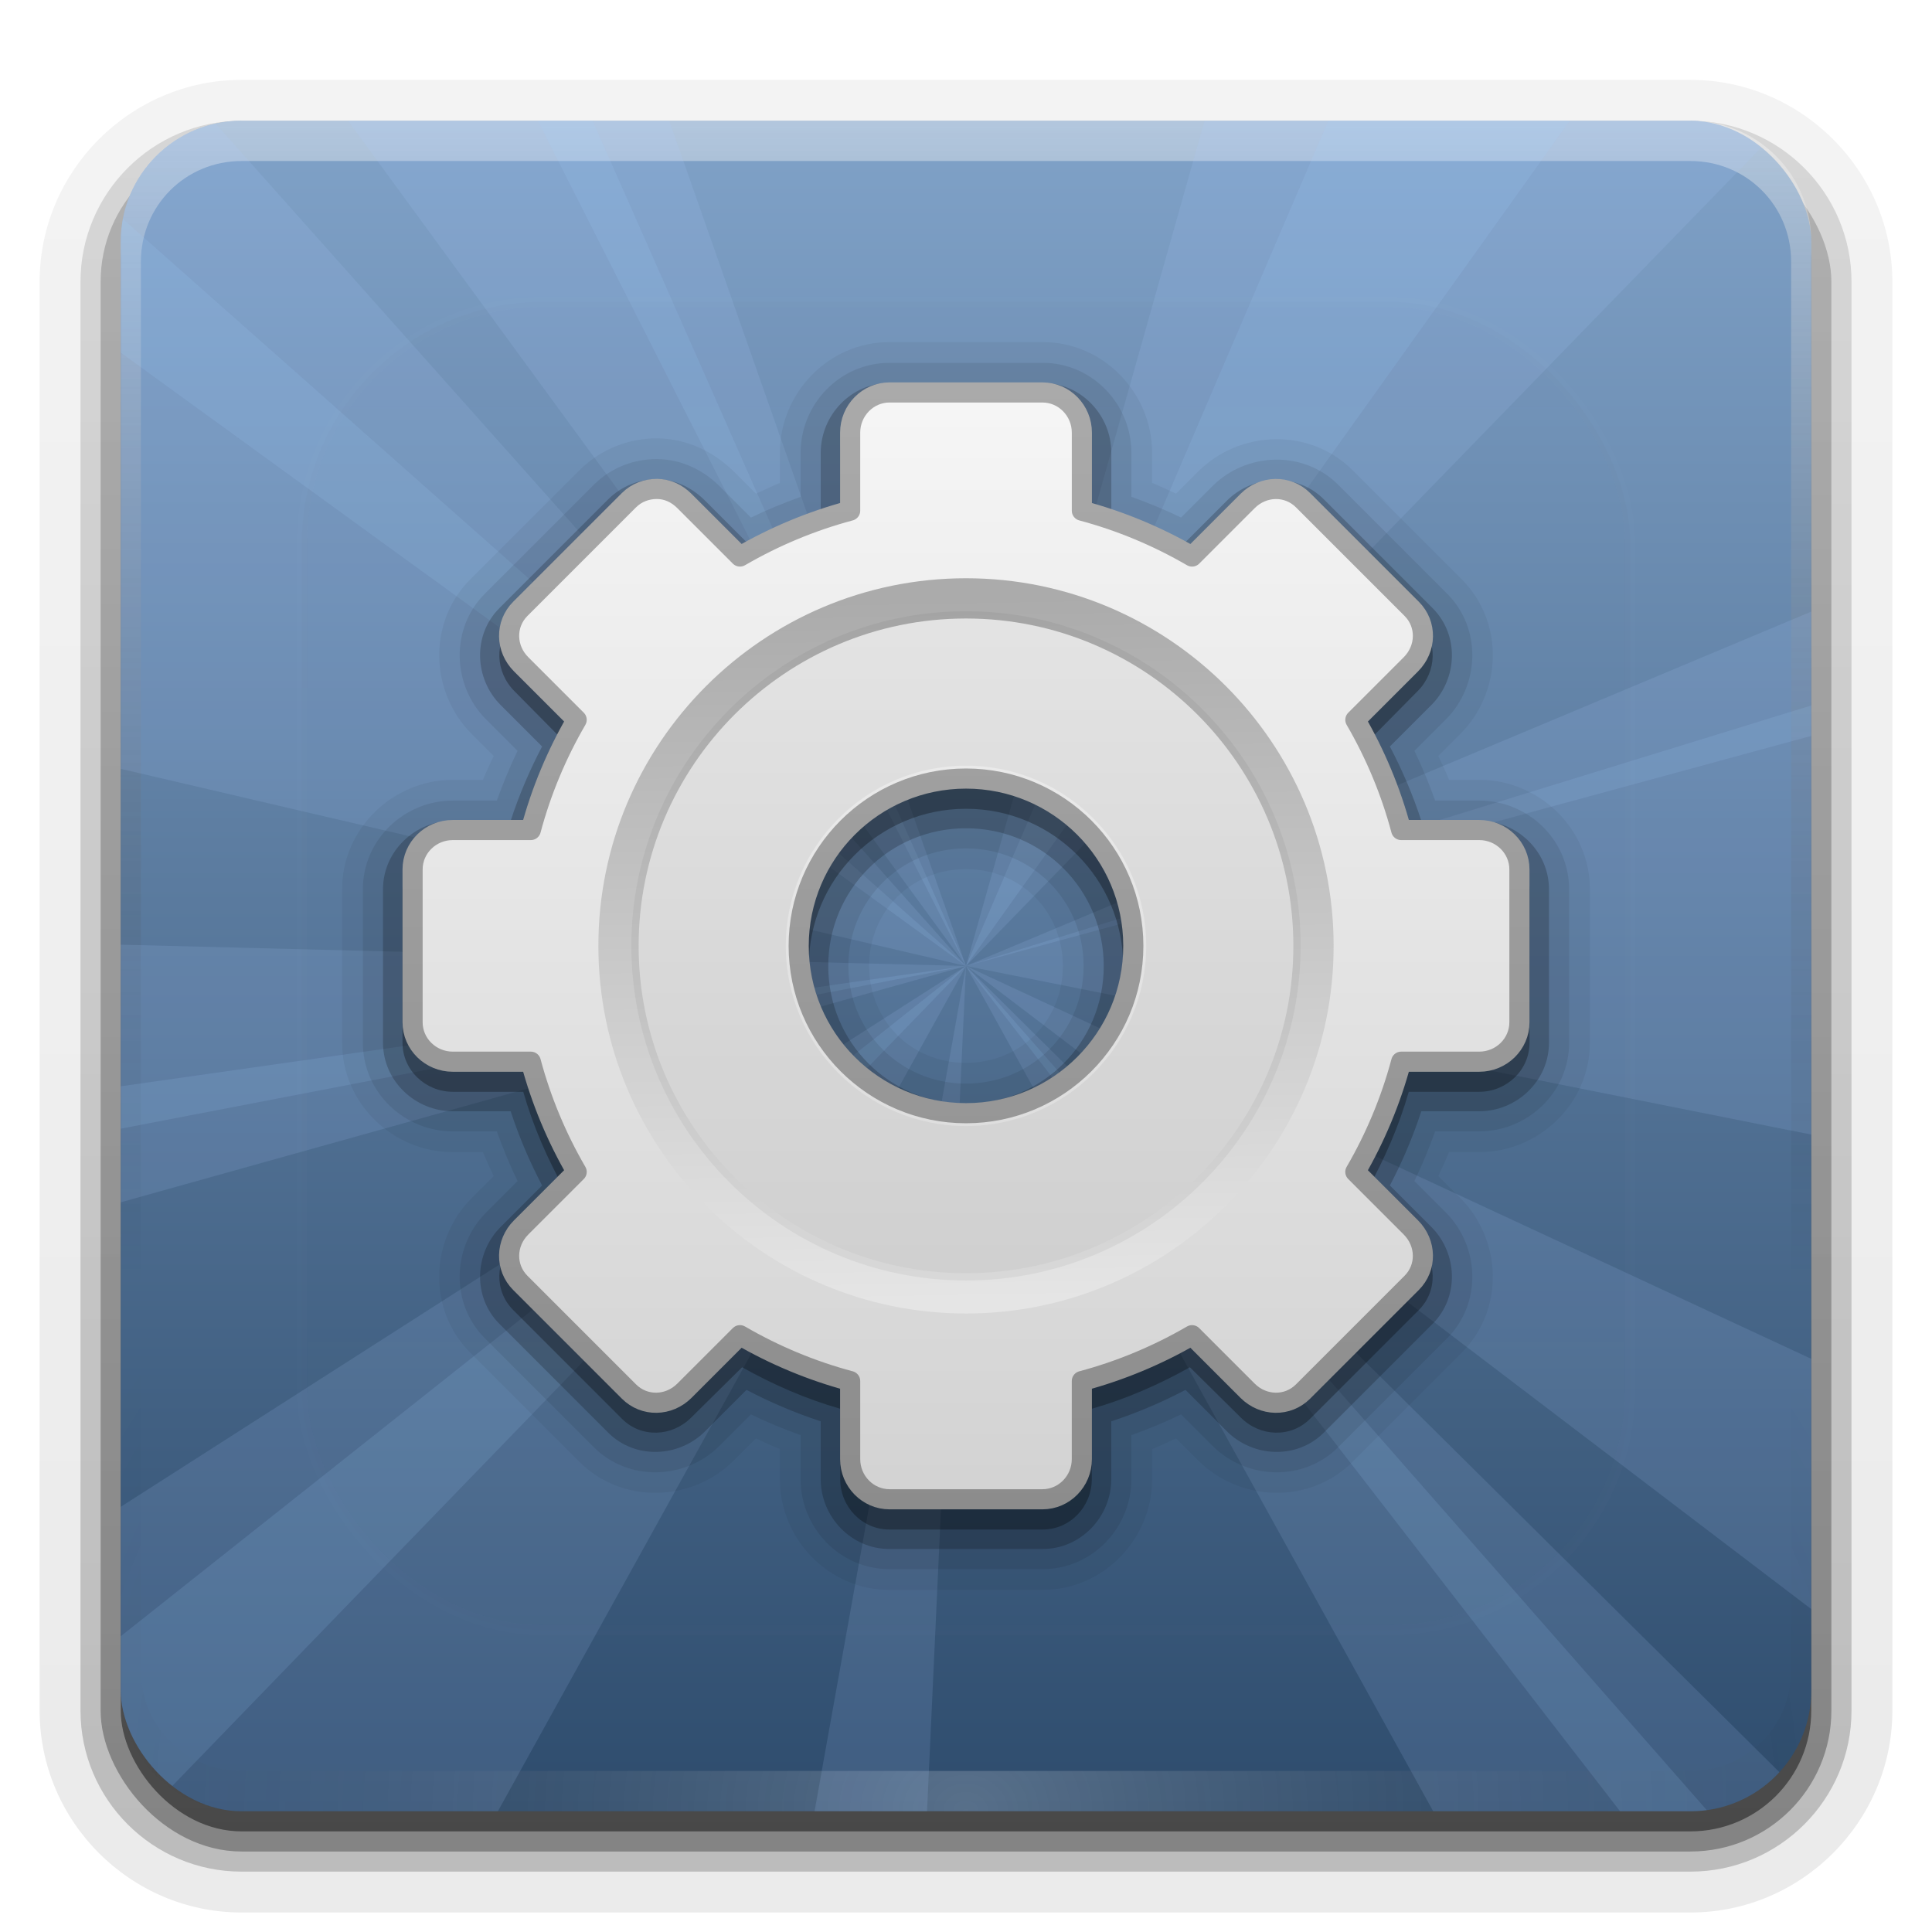 <svg height="96" width="96" xmlns="http://www.w3.org/2000/svg" xmlns:xlink="http://www.w3.org/1999/xlink"><linearGradient id="a" stop-color="#fff"><stop offset="0" stop-color="#fefefe"/><stop offset="1" stop-opacity="0"/></linearGradient><filter id="b" color-interpolation-filters="sRGB" height="1.384" width="1.384" x="-.192" y="-.192"><feGaussianBlur stdDeviation="5.28"/></filter><linearGradient id="c" gradientUnits="userSpaceOnUse" x1="48" x2="48" y1="20.221" y2="138.66"><stop offset="0"/><stop offset="1" stop-opacity="0"/></linearGradient><clipPath id="d"><rect height="84" rx="6" width="84" x="6" y="6"/></clipPath><clipPath id="e"><rect height="84" rx="6" width="84" x="6" y="6"/></clipPath><linearGradient gradientUnits="userSpaceOnUse" x1="48" x2="48" y1="90" y2="5.988"><stop offset="0" stop-color="#70a83e"/><stop offset="1" stop-color="#9fd058"/></linearGradient><linearGradient id="f" gradientTransform="translate(100)" gradientUnits="userSpaceOnUse" x1="45.448" x2="45.448" y1="92.54" y2="7.016"><stop offset="0"/><stop offset="1" stop-opacity=".588"/></linearGradient><linearGradient id="g" gradientUnits="userSpaceOnUse" x1="57.186" x2="56.566" y1="64.473" y2="29.525"><stop offset="0" stop-color="#e5e5e5"/><stop offset="1" stop-color="#ababab"/></linearGradient><linearGradient id="h" gradientUnits="userSpaceOnUse" x1="43.855" x2="43.855" y1="18.861" y2="75.163"><stop offset="0" stop-color="#f6f6f6"/><stop offset="1" stop-color="#d2d2d2"/></linearGradient><linearGradient id="i" gradientUnits="userSpaceOnUse" x1="64.886" x2="64.886" y1="18.861" y2="75.141"><stop offset="0" stop-color="#aaa"/><stop offset="1" stop-color="#8c8c8c"/></linearGradient><radialGradient id="j" cx="48" cy="90.172" gradientTransform="matrix(1.157 0 0 .996 -7.551 .197)" gradientUnits="userSpaceOnUse" r="42" xlink:href="#a"/><linearGradient id="k" gradientUnits="userSpaceOnUse" x1="36.357" x2="36.357" xlink:href="#a" y1="6" y2="63.893"/><linearGradient id="l" gradientUnits="userSpaceOnUse" x1="48" x2="48" y1="6" y2="90"><stop offset="0" stop-color="#80a2c8"/><stop offset="1" stop-color="#2e4c6d"/></linearGradient><linearGradient id="m" gradientTransform="translate(0 1)" gradientUnits="userSpaceOnUse" x1="32.251" x2="32.251" xlink:href="#f" y1="90" y2="6"/><linearGradient id="n" gradientTransform="matrix(1.024 0 0 1.012 -1.143 .929)" gradientUnits="userSpaceOnUse" x1="32.251" x2="32.251" xlink:href="#f" y1="90" y2="6"/><linearGradient id="o" gradientTransform="matrix(1.024 0 0 -1.012 -1.143 98.071)" gradientUnits="userSpaceOnUse" x1="32.251" x2="32.251" xlink:href="#f" y1="6.132" y2="90.239"/><g fill="url(#o)"><path d="m12 95.031c-5.511 0-10.031-4.52-10.031-10.031v-71c0-5.511 4.52-10.031 10.031-10.031h72c5.511 0 10.031 4.52 10.031 10.031v71c0 5.511-4.52 10.031-10.031 10.031z" opacity=".08"/><path d="m12 94.031c-4.972 0-9.031-4.06-9.031-9.031v-71c0-4.972 4.06-9.031 9.031-9.031h72c4.972 0 9.031 4.06 9.031 9.031v71c0 4.972-4.06 9.031-9.031 9.031h-72z" opacity=".1"/><path d="m12 93c-4.409 0-8-3.591-8-8v-71c0-4.409 3.591-8 8-8h72c4.409 0 8 3.591 8 8v71c0 4.409-3.591 8-8 8z" opacity=".2"/></g><rect fill="url(#n)" height="85" opacity=".3" rx="7" width="86" x="5" y="7"/><rect fill="url(#m)" height="84" opacity=".45" rx="6" width="84" x="6" y="7"/><rect fill="url(#l)" height="84" rx="6" width="84" x="6" y="6"/><path d="m12 6c-3.324 0-6 2.676-6 6v72c0 .335.041.651.094.969.049.296.097.597.188.875.01.03.021.064.031.094.099.288.235.547.375.812.145.274.316.536.5.781.184.246.374.473.594.688.44.428.943.815 1.5 1.094.279.14.573.247.875.344-.256-.1-.487-.236-.719-.375-.007-.004-.024.004-.031 0-.032-.019-.062-.042-.094-.062-.12-.077-.231-.164-.344-.25-.106-.081-.213-.161-.313-.25-.178-.162-.347-.346-.5-.531-.107-.131-.218-.266-.312-.407-.025-.038-.038-.086-.063-.125-.065-.103-.13-.204-.187-.312-.101-.195-.206-.416-.281-.625-.008-.022-.024-.041-.031-.063-.032-.092-.036-.187-.062-.281-.03-.107-.07-.203-.094-.313-.073-.341-.125-.698-.125-1.062v-72c0-2.782 2.218-5 5-5h72c2.782 0 5 2.218 5 5v72c0 .364-.052.721-.125 1.062-.044.207-.088.398-.156.594-.008.022-.023.041-.031.062-.063.174-.138.367-.219.531-.042.083-.079.17-.125.25-.055.097-.127.188-.188.281-.094.141-.205.276-.312.406-.143.174-.303.347-.469.5-.011.01-.02.021-.031.031-.138.126-.285.234-.438.344-.103.073-.204.153-.312.219-.007.004-.024-.004-.031 0-.232.139-.463.275-.719.375.302-.097.596-.204.875-.344.557-.279 1.06-.666 1.5-1.094.22-.214.409-.442.594-.688s.355-.508.5-.781c.14-.265.276-.525.375-.812.01-.031.021-.063.031-.094.09-.278.139-.579.188-.875.053-.318.094-.634.094-.969v-72c0-3.324-2.676-6-6-6h-72z" fill="url(#k)" opacity=".4"/><path d="m12 90c-3.324 0-6-2.676-6-6v-72c0-.335.041-.651.094-.969.049-.296.097-.597.188-.875.01-.03.021-.063.031-.094.099-.287.235-.547.375-.812.145-.274.316-.536.5-.781.184-.246.374-.473.594-.688.44-.428.943-.815 1.5-1.094.279-.14.574-.247.875-.344-.256.1-.486.236-.719.375-.007.004-.024-.004-.031 0-.032.019-.062.043-.094.062-.12.077-.231.164-.344.25-.106.081-.213.161-.312.25-.178.161-.347.345-.5.531-.107.13-.218.265-.312.406-.025.038-.038.086-.063.125-.065.103-.13.204-.187.312-.101.195-.206.416-.281.625-.008.022-.024.041-.031.063-.032.092-.036.187-.062.281-.03.107-.07.203-.094.312-.073.342-.125.699-.125 1.062v72c0 2.782 2.218 5 5 5h72c2.782 0 5-2.218 5-5v-72c0-.364-.052-.721-.125-1.062-.044-.207-.088-.398-.156-.594-.008-.022-.024-.041-.031-.063-.063-.174-.139-.367-.219-.531-.042-.083-.079-.17-.125-.25-.055-.097-.127-.188-.188-.281-.094-.141-.205-.276-.312-.406-.143-.174-.303-.347-.469-.5-.011-.01-.02-.021-.031-.031-.139-.126-.285-.234-.438-.344-.102-.073-.204-.153-.312-.219-.007-.004-.024.004-.031 0-.232-.139-.463-.275-.719-.375.302.097.596.204.875.344.557.279 1.06.666 1.5 1.094.22.214.409.442.594.688s.355.508.5.781c.14.265.276.525.375.812.01.031.021.063.031.094.09.278.139.579.188.875.053.318.094.634.094.969v72c0 3.324-2.676 6-6 6h-72z" fill="url(#j)" opacity=".2"/><g clip-path="url(#e)" fill="#acf" opacity=".9"><path d="m48 48 24-56h16z" opacity=".15"/><path d="m48 48 55.25 25.677-.48 15.993z" opacity=".15"/><path d="m48 48-59.828 11.516-8.969-13.25z" opacity=".15"/><path d="m48 48-49.311-35.783 3.536-15.604 45.775 51.387z" opacity=".15"/><path d="m48 48 17.519-62.073 30.436 12.714z" opacity=".15"/><path d="m48 48 61.64-19.001 5.85 32.461z" opacity=".15"/><path d="m48 48-31.246 56.42-26.723-19.331z" opacity=".15"/><path d="m48 48-62.812-14.651 11.304-30.988z" opacity=".15"/><path d="m48 48 45.81 45.403-3.692 9.027z" opacity=".15"/><path d="m48 48-2.97 64.43-9.168 3.31 12.137-67.74z" opacity=".15"/><path d="m48 48-44.859 46.343-9.065-3.585 53.924-42.758z" opacity=".15"/><path d="m48 48-62.116 17.366-6.016-7.67z" opacity=".15"/><path d="m48 48-29.147-57.537 6.35-7.396z" opacity=".15"/><path d="m48 48 59.482-24.939 6.921 6.864-66.4 18.074z" opacity=".15"/><path d="m48 48 40.187 45.793-6.897 14.437z" opacity=".15"/><path d="m48 48-35.958-49.184 8.152-13.767z" opacity=".15"/></g><rect height="66" rx="12" style="opacity:.1;stroke:#fff;stroke-linecap:round;stroke-width:.5;clip-path:url(#d);filter:url(#b);fill:url(#c)" width="66" x="15" y="15"/><path d="m44.188 17c-3.032 0-5.438 2.542-5.438 5.5v1.5c-.404.157-.791.354-1.188.531l-1.093-1.093c-.885-.885-2.212-1.643-3.812-1.656-1.398-.012-2.807.526-3.875 1.594l-5.407 5.405c-2.148 2.148-2.004 5.62.062 7.688l1.094 1.094c-.178.397-.375.784-.532 1.188h-1.5c-2.958 0-5.5 2.406-5.5 5.438v7.625c0 3.032 2.542 5.438 5.5 5.438h1.5c.157.404.354.791.531 1.188l-1.094 1.094c-2.067 2.067-2.211 5.54-.062 7.688l5.406 5.406c2.148 2.148 5.62 2.005 7.688-.062l1.094-1.095c.397.177.784.374 1.188.531v1.5c0 2.958 2.406 5.5 5.438 5.5h7.625c3.032 0 5.438-2.542 5.438-5.5v-1.5c.404-.157.791-.354 1.188-.531l1.094 1.094c2.067 2.067 5.54 2.21 7.688.062l5.405-5.407c2.148-2.148 2.004-5.62-.062-7.688l-1.093-1.094c.177-.397.374-.784.531-1.188h1.5c2.958 0 5.5-2.406 5.5-5.438v-7.625c0-3.031-2.542-5.437-5.5-5.437h-1.5c-.157-.406-.355-.793-.532-1.189l1.094-1.094c2.067-2.067 2.211-5.54.062-7.688l-5.407-5.405c-2.148-2.148-5.62-2.005-7.688.062l-1.094 1.093c-.397-.177-.784-.374-1.188-.531v-1.5c0-2.958-2.406-5.5-5.438-5.5h-7.625zm3.812 26.188c2.717 0 4.812 2.095 4.812 4.812s-2.095 4.812-4.812 4.812-4.812-2.095-4.812-4.812 2.095-4.812 4.812-4.812z" display="block" opacity=".05"/><path d="m44.188 18.031c-2.466 0-4.406 2.057-4.406 4.469v2.188c-.847.306-1.673.642-2.469 1.031l-1.563-1.563c-.729-.729-1.806-1.333-3.094-1.344-1.14-.009-2.288.414-3.156 1.282l-5.406 5.406c-1.741 1.741-1.618 4.569.062 6.25l1.562 1.562c-.389.796-.725 1.622-1.031 2.469h-2.188c-2.412 0-4.469 1.941-4.469 4.406v7.625c0 2.466 2.057 4.406 4.469 4.406h2.188c.306.847.642 1.673 1.031 2.469l-1.562 1.562c-1.681 1.681-1.804 4.509-.062 6.25l5.406 5.406c1.741 1.741 4.569 1.618 6.25-.062l1.562-1.562c.796.389 1.622.725 2.469 1.031v2.188c0 2.412 1.941 4.469 4.406 4.469h7.625c2.466 0 4.406-2.057 4.406-4.469v-2.188c.847-.306 1.673-.642 2.469-1.031l1.563 1.562c1.681 1.681 4.509 1.804 6.25.062l5.406-5.406c1.741-1.741 1.618-4.569-.062-6.25l-1.563-1.563c.389-.796.725-1.622 1.031-2.469h2.188c2.412 0 4.469-1.941 4.469-4.406v-7.625c0-2.466-2.057-4.406-4.469-4.406h-2.188c-.306-.847-.642-1.674-1.031-2.47l1.562-1.562c1.681-1.681 1.804-4.509.062-6.25l-5.406-5.406c-1.741-1.741-4.569-1.618-6.25.062l-1.562 1.562c-.796-.388-1.623-.724-2.469-1.03v-2.188c0-2.412-1.941-4.469-4.406-4.469h-7.625zm3.812 24.125c3.256 0 5.844 2.587 5.844 5.844 0 3.256-2.587 5.844-5.844 5.844-3.256 0-5.844-2.587-5.844-5.844 0-3.256 2.587-5.844 5.844-5.844z" display="block" opacity=".08"/><path d="m44.188 19.031c-1.897 0-3.406 1.6-3.406 3.469v2.875c-1.283.419-2.52.949-3.688 1.562l-2.062-2.062c-.583-.583-1.412-1.054-2.375-1.062-.876-.007-1.766.329-2.438 1l-5.406 5.406c-1.336 1.336-1.238 3.512.062 4.812l2.062 2.062c-.613 1.167-1.143 2.405-1.562 3.688h-2.875c-1.869 0-3.469 1.509-3.469 3.406v7.625c0 1.897 1.6 3.406 3.469 3.406h2.875c.419 1.283.949 2.52 1.562 3.688l-2.062 2.062c-1.3 1.3-1.398 3.477-.062 4.812l5.406 5.406c1.336 1.336 3.512 1.238 4.812-.062l2.062-2.062c1.167.613 2.405 1.143 3.688 1.562v2.875c0 1.868 1.509 3.469 3.406 3.469h7.625c1.897 0 3.406-1.6 3.406-3.469v-2.875c1.283-.419 2.52-.949 3.688-1.562l2.062 2.062c1.3 1.3 3.477 1.398 4.812.062l5.406-5.406c1.336-1.336 1.238-3.512-.062-4.812l-2.062-2.062c.613-1.167 1.143-2.405 1.562-3.688h2.875c1.868 0 3.469-1.509 3.469-3.406v-7.625c0-1.897-1.6-3.406-3.469-3.406h-2.875c-.419-1.283-.949-2.52-1.562-3.688l2.062-2.062c1.3-1.3 1.398-3.477.062-4.812l-5.405-5.408c-1.336-1.336-3.512-1.238-4.812.062l-2.062 2.062c-1.166-.614-2.403-1.144-3.686-1.563v-2.875c0-1.869-1.509-3.469-3.406-3.469h-7.625zm3.812 22.125c3.797 0 6.844 3.047 6.844 6.844s-3.047 6.844-6.844 6.844-6.844-3.047-6.844-6.844 3.047-6.844 6.844-6.844z" display="block" opacity=".2"/><path d="m44.188 20c-1.363 0-2.438 1.138-2.438 2.5v3.5c-1.718.491-3.349 1.208-4.875 2.062l-2.531-2.5c-.456-.456-1.032-.776-1.688-.781-.63-.005-1.263.232-1.75.719l-5.406 5.406c-.961.961-.893 2.482.062 3.438l2.5 2.531c-.854 1.526-1.571 3.157-2.062 4.875h-3.5c-1.362 0-2.5 1.075-2.5 2.438v7.625c0 1.362 1.138 2.438 2.5 2.438h3.5c.491 1.718 1.208 3.349 2.062 4.875l-2.5 2.531c-.955.955-1.023 2.477-.062 3.438l5.406 5.406c.961.961 2.482.893 3.438-.062l2.531-2.5c1.526.855 3.157 1.572 4.875 2.062v3.5c0 1.362 1.075 2.5 2.438 2.5h7.625c1.362 0 2.438-1.138 2.438-2.5v-3.5c1.718-.491 3.349-1.208 4.875-2.062l2.531 2.5c.955.955 2.477 1.023 3.438.062l5.406-5.406c.961-.961.893-2.482-.062-3.438l-2.5-2.531c.854-1.526 1.571-3.157 2.062-4.875h3.5c1.362 0 2.5-1.075 2.5-2.438v-7.625c0-1.362-1.138-2.437-2.5-2.437h-3.5c-.491-1.718-1.208-3.349-2.062-4.875l2.5-2.531c.955-.955 1.023-2.477.062-3.438l-5.406-5.406c-.961-.961-2.482-.893-3.438.062l-2.531 2.5c-1.526-.853-3.157-1.57-4.875-2.061v-3.5c0-1.362-1.075-2.5-2.438-2.5h-7.625zm3.812 20.188c4.316 0 7.812 3.496 7.812 7.812s-3.496 7.812-7.812 7.812-7.812-3.496-7.812-7.812 3.496-7.812 7.812-7.812z" display="block" opacity=".3"/><path d="m44.203 19.5c-1.082 0-1.959.898-1.959 1.998v3.877c-1.935.516-3.784 1.294-5.476 2.278l-2.758-2.758c-.389-.389-.855-.595-1.359-.6-.504-.004-1.016.177-1.399.56l-5.396 5.396c-.765.765-.738 1.98.04 2.758l2.758 2.758c-.984 1.692-1.763 3.541-2.278 5.476h-3.877c-1.101 0-1.998.876-1.998 1.959v7.594c0 1.082.898 1.959 1.998 1.959h3.877c.516 1.935 1.294 3.784 2.278 5.476l-2.758 2.758c-.778.778-.805 1.993-.04 2.758l5.396 5.396c.765.765 1.98.738 2.758-.04l2.758-2.758c1.692.984 3.541 1.763 5.476 2.278v3.877c0 1.101.876 1.998 1.959 1.998h7.594c1.082 0 1.959-.898 1.959-1.998v-3.877c1.935-.516 3.784-1.294 5.476-2.278l2.758 2.758c.778.778 1.993.805 2.758.04l5.396-5.396c.765-.765.738-1.98-.04-2.758l-2.758-2.758c.984-1.692 1.763-3.541 2.278-5.476h3.877c1.101 0 1.998-.876 1.998-1.959v-7.594c0-1.082-.898-1.959-1.998-1.959h-3.877c-.514-1.934-1.293-3.783-2.277-5.475l2.758-2.758c.778-.778.805-1.993.04-2.758l-5.396-5.396c-.765-.765-1.98-.738-2.758.04l-2.758 2.758c-1.692-.984-3.541-1.763-5.476-2.278v-3.877c0-1.101-.876-1.998-1.959-1.998h-7.594zm3.797 19.186c4.589 0 8.314 3.725 8.314 8.314s-3.725 8.314-8.314 8.314-8.314-3.725-8.314-8.314 3.725-8.314 8.314-8.314z" display="block" fill="url(#h)" stroke="url(#i)" stroke-linejoin="round"/><path d="m48 29.733c-9.521 0-17.267 7.746-17.267 17.267 0 9.521 7.746 17.267 17.267 17.267 9.521 0 17.267-7.746 17.267-17.267 0-9.521-7.746-17.267-17.267-17.267z" fill="none" stroke="url(#g)" stroke-width="2"/><path d="m48 30.372c-9.169 0-16.628 7.459-16.628 16.628 0 9.169 7.459 16.628 16.628 16.628 9.169-0 16.628-7.459 16.628-16.628 0-9.169-7.459-16.628-16.628-16.628zm0 7.674c4.942 0 8.954 4.011 8.954 8.954 0 4.942-4.011 8.954-8.954 8.954s-8.954-4.011-8.954-8.954c0-4.942 4.011-8.954 8.954-8.954z" opacity=".05"/></svg>